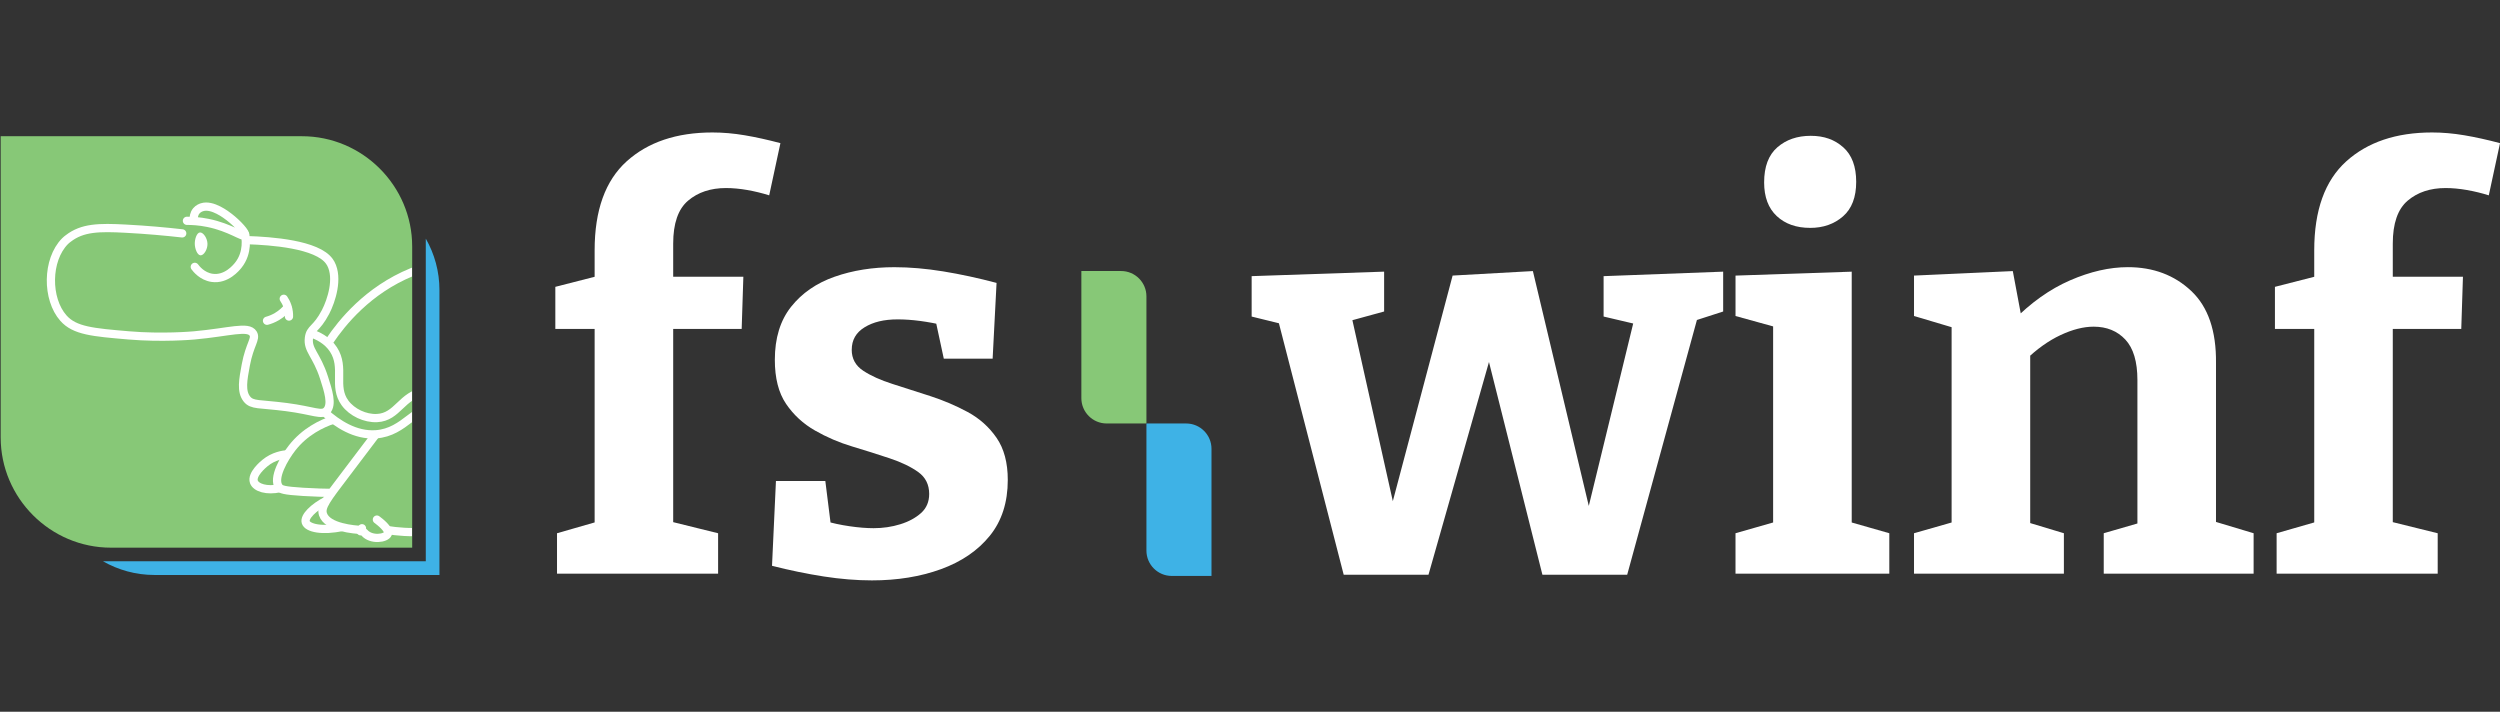 <?xml version="1.0" encoding="UTF-8"?>
<svg id="Layer_1" data-name="Layer 1" xmlns="http://www.w3.org/2000/svg" xmlns:xlink="http://www.w3.org/1999/xlink" viewBox="0 0 1974 562">
  <rect x="0" y="0" width="1974" height="562" fill="#333333" stroke="none"/>
  <defs>
    <style>
      .cls-1, .cls-2 {
        stroke: #fff;
        stroke-miterlimit: 10;
        stroke-width: 6.5px;
      }

      .cls-1, .cls-2, .cls-3 {
        fill: none;
      }

      .cls-2 {
        stroke-linecap: round;
      }

      .cls-4 {
        fill: #fff;
      }

      .cls-5 {
        fill: #3eb2e6;
      }

      .cls-6 {
        fill: #87c877;
      }

      .cls-7 {
        clip-path: url(#clippath);
      }
    </style>
    <clipPath id="clippath">
      <rect class="cls-3" x=".39" y="107.39" width="324.92" height="324.87"/>
    </clipPath>
  </defs>
  <g id="Logo">
    <g id="Propeller">
      <path class="cls-6" d="m853.84,214h31.38c11.04,0,20,8.96,20,20v100.38h-31.38c-11.04,0-20-8.96-20-20v-100.38h0Z"/>
      <path class="cls-5" d="m905.22,334.38h31.38c11.04,0,20,8.96,20,20v100.38h-31.38c-11.04,0-20-8.96-20-20v-100.38h0Z"/>
    </g>
    <g id="Text">
      <g>
        <path class="cls-4" d="m1266.2,218.05l94.41-3.55v31.47l-27.48,8.86,7.98-6.65-56.29,205.65h-66.93l-47.87-190.58,11.97.44-54.07,190.14h-66.93l-52.3-202.99,6.65,5.76-27.04-6.65v-31.91l104.6-3.55v31.47l-32.35,8.86,6.65-4.88,37.23,166.65h-10.19l52.74-199,63.38-3.55,48.75,204.77h-9.31l40.78-167.54,5.76,5.76-30.14-7.09v-31.91Z"/>
        <path class="cls-4" d="m1462.1,416.61l-4.43-5.32,34.13,9.75v31.91h-121.44v-31.91l34.13-9.75-4.43,5.32v-161.77l3.99,3.99-33.68-9.31v-31.91l91.75-3.1v202.11Zm-32.8-236.68c-10.93,0-19.72-3.1-26.37-9.31s-9.97-15.07-9.97-26.59c0-12.41,3.47-21.64,10.42-27.7,6.94-6.05,15.73-9.09,26.37-9.09s18.91,3.03,25.71,9.09c6.79,6.06,10.19,15.15,10.19,27.26s-3.48,21.21-10.42,27.26c-6.95,6.06-15.59,9.09-25.93,9.09Z"/>
        <path class="cls-4" d="m1511.3,452.96v-31.91l37.23-10.64-7.54,8.86v-168.87l7.54,10.19-37.23-11.08v-31.91l78.01-3.55,7.98,42.55-7.98-3.1c14.18-14.47,29.25-25.19,45.21-32.13,15.96-6.94,31.17-10.42,45.65-10.42,20.09,0,36.79,6.28,50.08,18.84,13.3,12.56,19.79,31.54,19.5,56.95v132.52l-5.76-8.86,35.46,10.64v31.91h-118.34v-31.91l33.68-9.75-7.09,9.31v-120.56c0-14.47-3.18-25.11-9.53-31.91-6.36-6.79-14.7-10.19-25.04-10.19-7.98,0-16.7,2.22-26.15,6.65-9.46,4.43-18.77,11.08-27.92,19.94l3.99-9.31v145.38l-5.76-9.31,32.35,9.75v31.91h-118.34Z"/>
        <path class="cls-4" d="m1797.62,452.96v-31.91l35.46-10.19-5.76,6.65v-164.43l5.76,6.65h-36.79v-33.24l38.12-9.75-7.09,9.31v-28.37c0-31.61,8.42-55.03,25.26-70.25,16.84-15.21,39.45-22.83,67.81-22.83,8.27,0,16.77.74,25.49,2.22,8.71,1.48,18.1,3.55,28.14,6.21l-8.87,41.22c-5.62-1.77-11.38-3.17-17.29-4.21-5.91-1.03-11.52-1.55-16.84-1.55-12.12,0-22.09,3.32-29.92,9.97-7.83,6.65-11.75,17.95-11.75,33.91v33.68l-7.98-7.53h63.38l-1.33,41.22h-60.28l6.21-6.65v164.43l-5.76-6.65,41.22,10.19v31.91h-127.2Z"/>
      </g>
      <g>
        <path class="cls-4" d="m439.82,452.96v-31.91l35.46-10.19-5.76,6.65v-164.43l5.76,6.65h-36.79v-33.24l38.12-9.75-7.09,9.31v-28.37c0-31.61,8.42-55.03,25.26-70.25,16.84-15.21,39.45-22.83,67.81-22.83,8.27,0,16.77.74,25.49,2.22,8.71,1.48,18.1,3.55,28.14,6.21l-8.86,41.22c-5.62-1.77-11.38-3.17-17.29-4.21-5.91-1.03-11.52-1.55-16.84-1.55-12.12,0-22.09,3.32-29.92,9.97-7.83,6.65-11.75,17.95-11.75,33.91v33.68l-7.98-7.53h63.38l-1.33,41.22h-60.28l6.21-6.65v164.43l-5.76-6.65,41.22,10.19v31.91h-127.2Z"/>
        <path class="cls-4" d="m672.51,276.11c0,7.09,3.03,12.63,9.09,16.62,6.05,3.99,13.74,7.46,23.05,10.42,9.31,2.96,19.2,6.14,29.7,9.53,10.48,3.4,20.39,7.61,29.7,12.63,9.31,5.03,16.91,11.82,22.83,20.39,5.91,8.57,8.86,19.65,8.86,33.24,0,17.73-4.73,32.43-14.18,44.1-9.46,11.68-22.31,20.46-38.56,26.37-16.25,5.91-34.43,8.86-54.52,8.86-12.12,0-24.82-1.04-38.12-3.1-13.3-2.07-26.89-4.88-40.78-8.42l3.1-66.93h39l4.88,39-5.32-7.53c5.91,1.77,12.41,3.18,19.5,4.21,7.09,1.04,13.44,1.55,19.06,1.55,7.38,0,14.4-1.03,21.05-3.1,6.65-2.06,12.11-5.02,16.4-8.86,4.28-3.84,6.43-8.86,6.43-15.07,0-7.38-2.88-13.14-8.64-17.29-5.76-4.13-13.3-7.76-22.6-10.86-9.31-3.1-19.13-6.21-29.47-9.31-10.35-3.1-20.17-7.31-29.47-12.63s-16.92-12.33-22.83-21.05c-5.91-8.71-8.86-20.31-8.86-34.79,0-17.13,4.28-31.09,12.85-41.88,8.57-10.78,20.01-18.68,34.35-23.71,14.33-5.02,30.06-7.53,47.2-7.53,12.11,0,24.97,1.11,38.56,3.32,13.59,2.22,27.62,5.25,42.11,9.09l-3.1,59.83h-38.56l-7.53-35.01,8.42,8.86c-13.89-3.25-26.3-4.88-37.23-4.88s-19.36,2.07-26.15,6.21c-6.8,4.14-10.19,10.05-10.19,17.73Z"/>
      </g>
    </g>
    <rect id="Padding_transparent" class="cls-3" x="-109" y="-2" width="564" height="564"/>
    <g id="Kroete">
      <g>
        <path id="Square_Blue" data-name="Square Blue" class="cls-5" d="m336.2,188.39v254.76H81.27c12.03,6.9,25.94,10.85,40.72,10.85h225v-224.97c0-14.75-3.93-28.63-10.8-40.63"/>
        <path id="Square_Green" data-name="Square Green" class="cls-6" d="m325.46,432.44H87.6c-47.88,0-87.06-39.17-87.06-87.05V107.56h237.86c47.88,0,87.06,39.17,87.06,87.05v237.83Z"/>
      </g>
      <g id="Kroete_line">
        <g class="cls-7">
          <path class="cls-1" d="m260.41,268.96c9.33-13.85,29.79-39.77,64.87-54.12,51.09-20.9,126.48-14.53,159.91,35.95,20.54,31.01,17.19,66.51,14.46,82.63"/>
          <path class="cls-1" d="m245.54,263.18c5.36,1.83,12.98,5.41,17.77,12.81,9.41,14.53-.54,28.96,9.09,42.14,5.56,7.61,15.99,12.41,25.21,11.98,16.66-.78,19.18-18.17,38.02-21.07,15.53-2.39,28.46,7.18,29.34,7.85,13.62,10.39,8.79,22.48,21.07,31.4,14.47,10.51,35.57,4.2,38.43,3.31,19.07-5.98,18.61-18.39,36.78-23.55,17.45-4.96,38.64.95,40.91,9.5.72,2.69-.34,6.06-2.48,7.85-5.68,4.76-15.17-5.05-27.69-5.37-16.58-.43-19.76,16.24-41.32,24.79-1.79.71-25.65,9.8-46.28,0-24.53-11.65-21.85-39.17-39.67-42.56-16.39-3.12-24.56,19.04-47.93,20.66-16.28,1.13-30.48-8.35-40.49-17.35"/>
          <path class="cls-2" d="m195.54,189.63c18.03.58,55.07,3.11,64.6,16.84.61.88,1.1,1.75,1.1,1.75,6.12,11.52.47,29.13-4.13,38.01-7.38,14.23-12.17,12.57-13.18,20.62-1.24,9.79,6.01,12.99,11.94,31.44,3.27,10.16,6.82,21.16,2.07,26.03-4.01,4.1-10.21-.08-31.82-2.89-21.52-2.8-27.07-1.19-31.2-6.4-4.73-5.98-3.01-15.18-.83-26.86,3.06-16.37,8.37-20.58,5.79-24.79-3.9-6.36-18.68-1.08-46.49,1.45-1.71.16-25.47,2.22-51.65,0-28.51-2.42-42.77-3.62-51.65-13.63-13.45-15.16-13.32-45.97,1.24-60.73.95-.97,1.77-1.56,2.5-2.12,11.23-8.73,24.4-8.91,45.43-7.79,16.55.88,31.5,2.23,44.63,3.72"/>
          <path class="cls-2" d="m153.8,210.71c1.16,1.58,5.78,7.52,13.64,8.68,11.32,1.67,19.23-8.14,20.66-9.92,8.16-10.11,5.77-22.48,5.37-24.38"/>
          <path class="cls-2" d="m147.6,174.35c3.88,0,9.68.26,16.53,1.65,17.81,3.61,27.9,11.82,29.34,9.92,1.29-1.71-5.98-9.49-12.4-14.46-2.26-1.75-13.44-10.42-21.49-7.85-.85.27-2.91.93-4.55,2.89-1.97,2.36-2.08,5.15-2.07,6.2"/>
          <path class="cls-1" d="m263.3,331.35c-9.44,3.17-22.62,9.47-32.64,22.31-6.13,7.85-15.69,24.04-10.33,30.99,1.38,1.8,3.59,2.76,19.01,3.72,9.54.59,17.59.78,23.55.83"/>
          <path class="cls-1" d="m221.16,385.47c-10.43,2.32-18.98-.36-20.66-4.96-2.15-5.89,7.42-13.83,8.68-14.87,6.88-5.71,14.6-6.77,18.18-7.02"/>
          <path class="cls-1" d="m296.77,342.92c-4.1,5.45-12.38,16.44-23.14,30.57-15.87,20.86-20.53,26.76-18.59,32.64,3.42,10.38,24.52,12.05,30.99,12.39"/>
          <path class="cls-1" d="m270.33,416.05c-15.7,3.48-27.53.94-28.92-3.72-1.29-4.3,5.94-11.69,16.94-17.35"/>
          <path class="cls-2" d="m285.82,417.1c-1.94,5.08-1.2-.03,1.86,3.49,5.45,6.26,17.2,4.52,18.59.83,1.34-3.53-6.52-9.56-8.68-11.16"/>
          <path class="cls-1" d="m305.87,418.53c7.01,1.12,17.81,2.26,30.99,1.24,14.07-1.09,21.62-1.78,26.86-7.44,2.2-2.37,5.11-6.83,4.96-29.75-.06-8.98-.59-20.81-2.48-34.71"/>
          <path class="cls-2" d="m210.83,253.26c2.13-.58,4.9-1.56,7.85-3.31,3.93-2.32,6.61-5.04,8.26-7.02"/>
          <path class="cls-2" d="m224.05,235.91c.94,1.38,2.06,3.31,2.89,5.78,1.13,3.35,1.29,6.3,1.24,8.26"/>
          <path class="cls-4" d="m158.06,183.54c-.08,0-.16,0-.25.01-2.51.3-4.09,5.31-4.01,9.03.07,3.83,1.94,8.86,4.52,9.03.04,0,.09,0,.13,0,2.56,0,5.45-4.72,5.38-9.03-.06-4.4-3.21-9.04-5.78-9.04Z"/>
        </g>
      </g>
    </g>
  </g>
</svg>